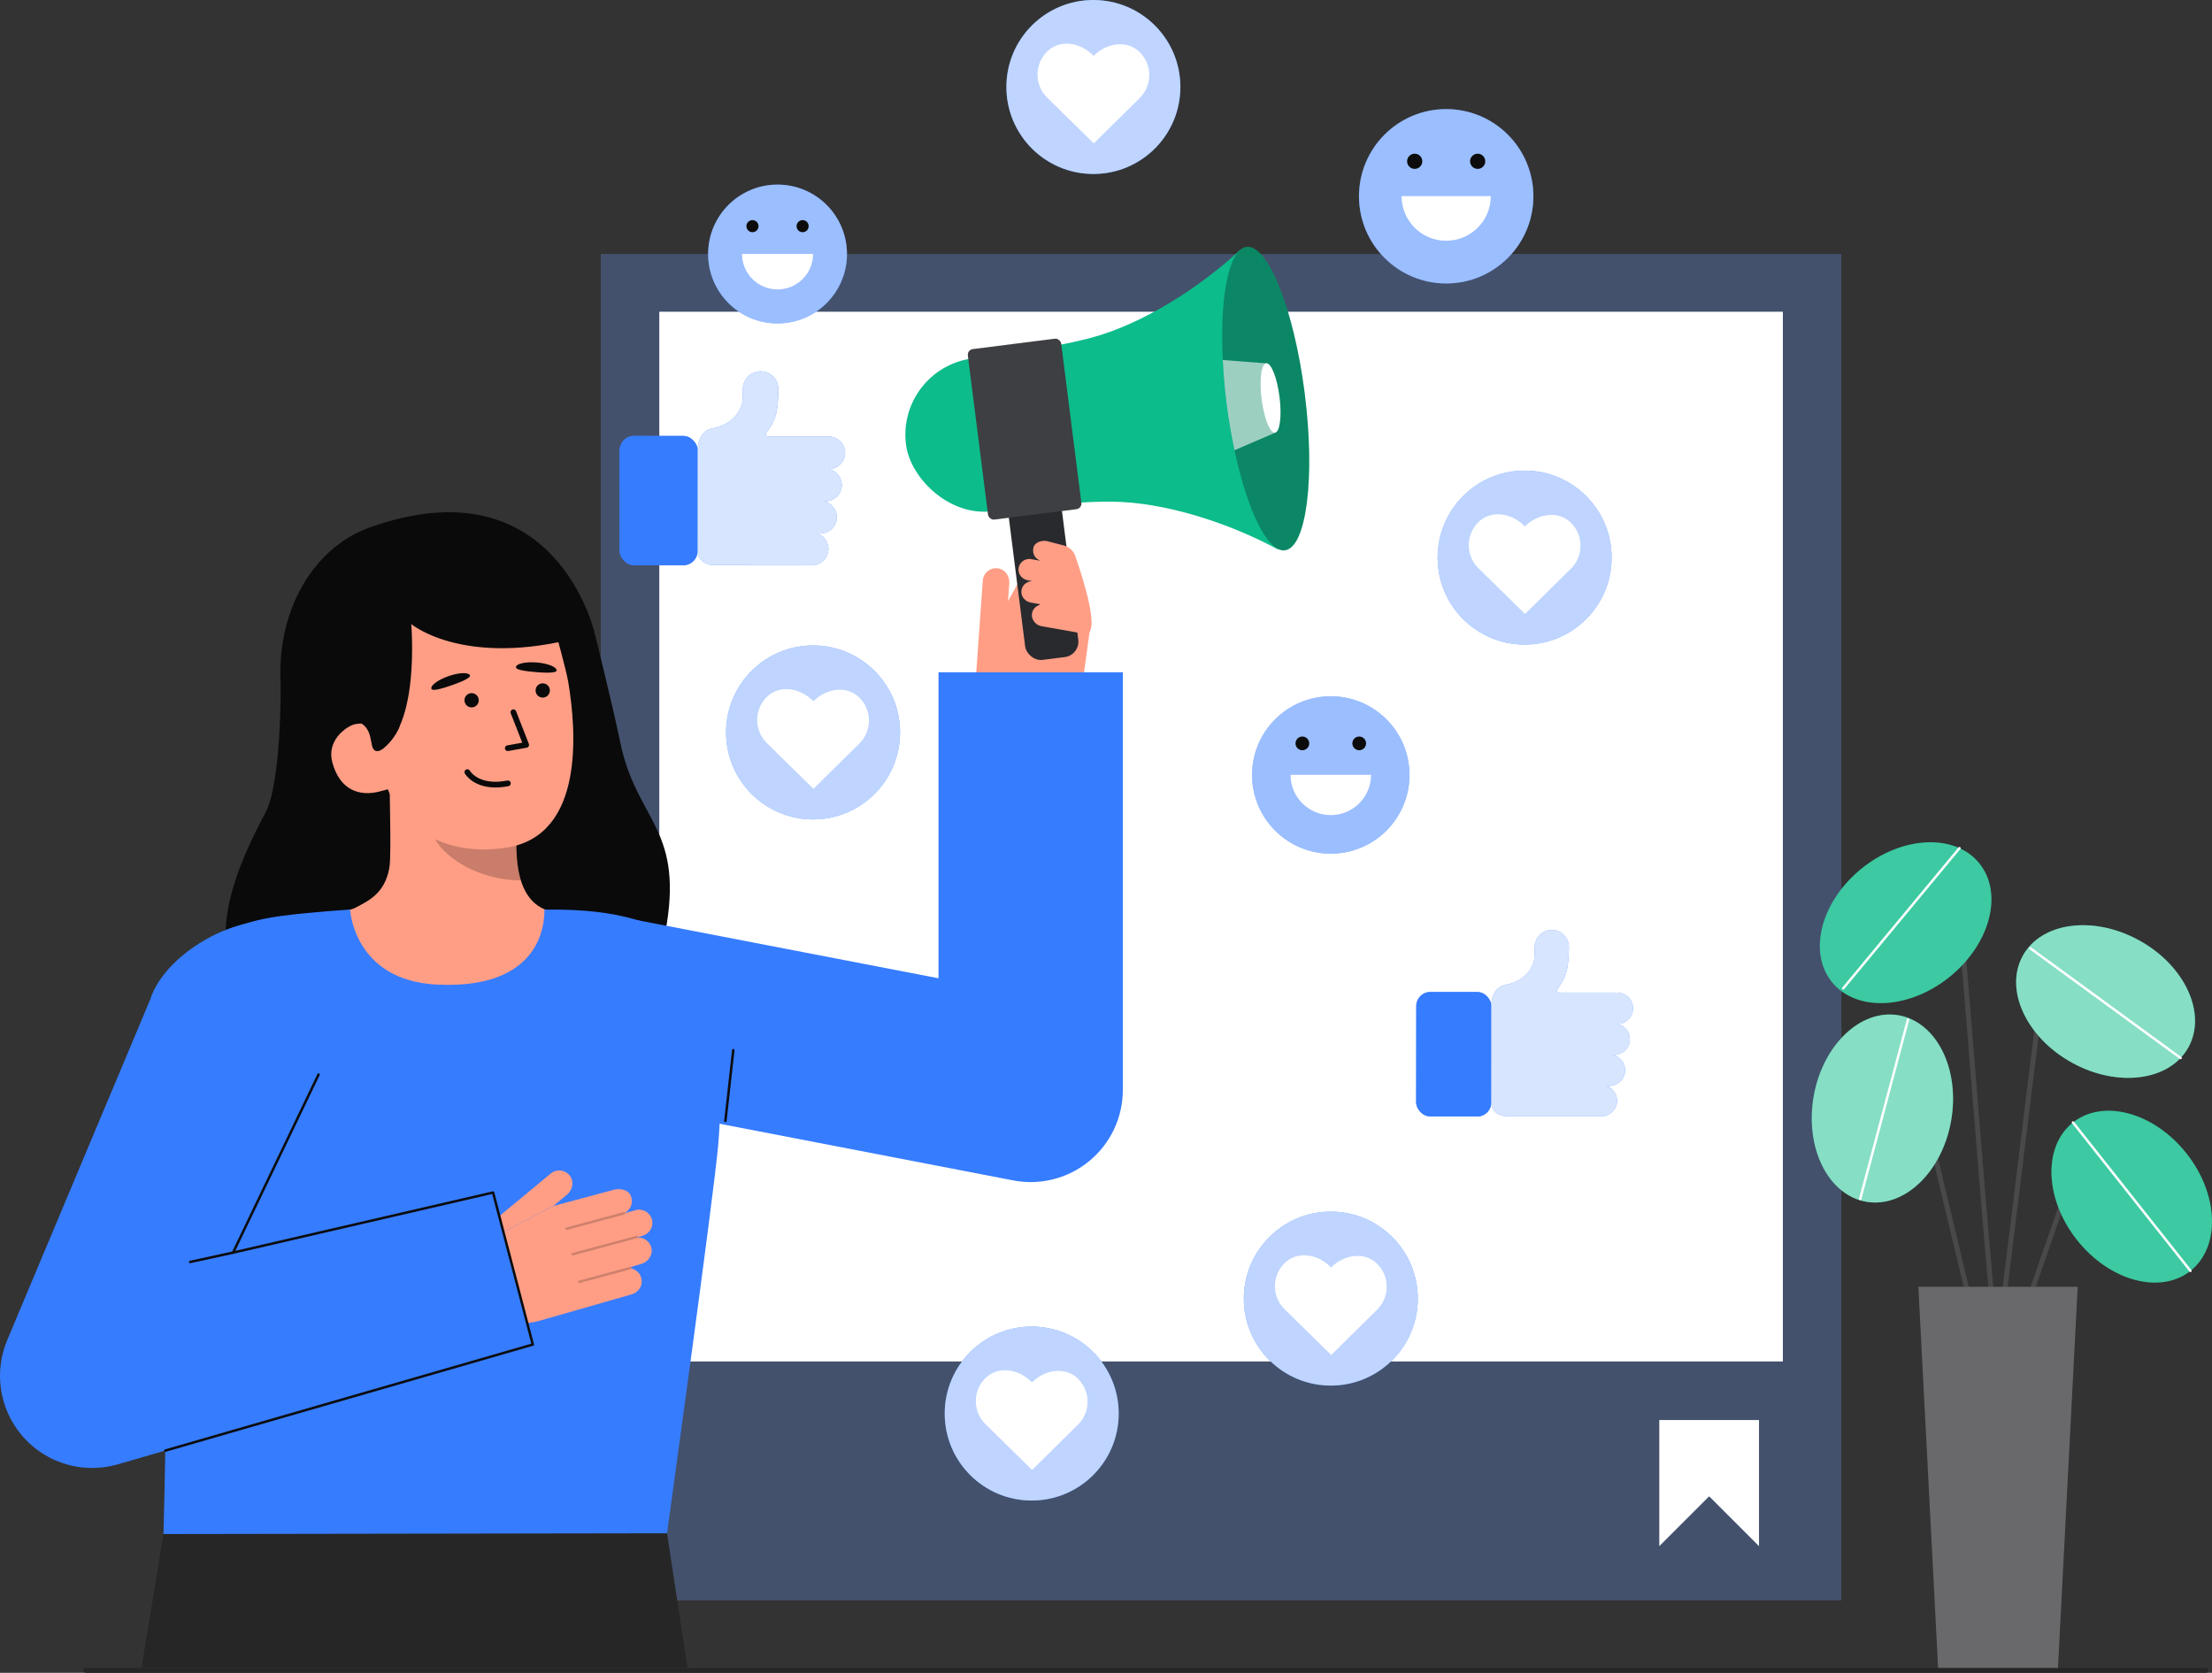 <svg id="Layer_2" data-name="Layer 2" xmlns="http://www.w3.org/2000/svg" viewBox="0 0 900.037 680.72" style="width: 100%; height: 100%;">
  <rect x="0" y="0" width="900.037" height="680.72" fill="#333333" stroke="none"/>
  <g id="Layer_2-2" data-name="Layer 2">
    <g>
      <rect x="244.457" y="103.367" width="504.783" height="547.857" fill="#fff" opacity=".1"></rect>
      <rect x="244.457" y="103.367" width="504.783" height="547.857" fill="#367cff" opacity=".2"></rect>
      <rect x="268.264" y="126.85" width="457.168" height="427.168" fill="#fff"></rect>
      <g>
        <circle cx="444.884" cy="35.399" r="35.399" fill="#367cff"></circle>
        <circle cx="444.884" cy="35.399" r="35.399" fill="#fff" opacity=".68"></circle>
        <path d="m463.948,21.447c-5.035-5.248-13.371-4.068-18.619.967l-.33.33-.357-.357c-5.139-5.146-13.477-6.506-18.623-1.366-5.146,5.139-5.152,13.477-.013,18.623l18.982,18.644c.031.03.08.03.11,0l18.85-18.609c4.887-5.095,4.887-13.137,0-18.232Z" fill="#fff"></path>
      </g>
      <polygon points="715.719 577.858 715.719 629.162 695.434 608.888 675.149 629.162 675.149 577.858 715.719 577.858" fill="#fff"></polygon>
      <g>
        <circle cx="419.787" cy="575.212" r="35.399" fill="#367cff"></circle>
        <circle cx="419.787" cy="575.212" r="35.399" fill="#fff" opacity=".68"></circle>
        <path d="m438.85,561.26c-5.035-5.248-13.371-4.068-18.619.967l-.33.33-.357-.357c-5.139-5.146-13.477-6.506-18.623-1.366-5.146,5.139-5.152,13.477-.013,18.623l18.982,18.644c.031.03.08.03.11,0l18.85-18.609c4.887-5.095,4.887-13.137,0-18.232Z" fill="#fff"></path>
      </g>
      <g>
        <circle cx="330.828" cy="298.042" r="35.399" fill="#367cff"></circle>
        <circle cx="330.828" cy="298.042" r="35.399" fill="#fff" opacity=".68"></circle>
        <path d="m349.891,284.09c-5.035-5.248-13.371-4.068-18.619.967l-.33.33-.357-.357c-5.139-5.146-13.477-6.506-18.623-1.366-5.146,5.139-5.152,13.477-.013,18.623l18.982,18.644c.031.03.08.03.11,0l18.85-18.609c4.887-5.095,4.887-13.137,0-18.232Z" fill="#fff"></path>
      </g>
      <g>
        <g>
          <rect x="576.25" y="403.699" width="30.55" height="50.593" rx="5.653" ry="5.653" transform="translate(.496 -.683) rotate(.066)" fill="#367cff"></rect>
          <rect x="576.25" y="403.699" width="30.55" height="50.593" rx="5.653" ry="5.653" transform="translate(.496 -.683) rotate(.066)" fill="#367cff"></rect>
          <path d="m657.942,448.263c.151-2.942-1.695-5.47-4.302-6.363h1.069c3.531.005,6.506-2.799,6.53-6.33.021-3.085-2.15-5.667-5.049-6.281h.458c3.532.005,6.507-2.801,6.53-6.332.02-3.086-2.153-5.668-5.053-6.28,3.59-.009,6.485-2.984,6.356-6.607-.123-3.452-3.062-6.14-6.517-6.144l-19.493-.023h0l-4.217-.005c-.66,0-1.033-.753-.641-1.283,4.23-5.707,4.534-8.955,4.754-16.885l.004-.155c.103-3.826-2.9-7.039-6.725-7.147-.075-.002-.15-.004-.224-.004-3.756-.004-6.854,2.986-6.959,6.763l-.004.156c-.088,3.145-.076,5.244-.47,6.348-2.689,7.536-9.985,8.744-11.588,9.105-2.302.474-3.962,2.073-4.823,4.26-.447,1.135-.781,2.615-.758,3.73v40.007c0,3.248,2.95,5.509,6.522,5.467l36.098.039h0s1.969.002,1.969.002c3.421.004,6.355-2.623,6.53-6.04Z" fill="#fff" opacity=".3"></path>
        </g>
        <path d="m657.942,448.263c.151-2.942-1.695-5.47-4.302-6.363h1.069c3.531.005,6.506-2.799,6.53-6.33.021-3.085-2.15-5.667-5.049-6.281h.458c3.532.005,6.507-2.801,6.53-6.332.02-3.086-2.153-5.668-5.053-6.28,3.59-.009,6.485-2.984,6.356-6.607-.123-3.452-3.062-6.14-6.517-6.144l-19.493-.023h0l-4.217-.005c-.66,0-1.033-.753-.641-1.283,4.23-5.707,4.534-8.955,4.754-16.885l.004-.155c.103-3.826-2.9-7.039-6.725-7.147-.075-.002-.15-.004-.224-.004-3.756-.004-6.854,2.986-6.959,6.763l-.004.156c-.088,3.145-.076,5.244-.47,6.348-2.689,7.536-9.985,8.744-11.588,9.105-2.302.474-3.962,2.073-4.823,4.26-.447,1.135-.781,2.615-.758,3.73v40.007c0,3.248,2.95,5.509,6.522,5.467l36.098.039h0s1.969.002,1.969.002c3.421.004,6.355-2.623,6.53-6.04Z" fill="#367cff"></path>
        <path d="m657.942,448.263c.151-2.942-1.695-5.47-4.302-6.363h1.069c3.531.005,6.506-2.799,6.53-6.33.021-3.085-2.15-5.667-5.049-6.281h.458c3.532.005,6.507-2.801,6.53-6.332.02-3.086-2.153-5.668-5.053-6.28,3.59-.009,6.485-2.984,6.356-6.607-.123-3.452-3.062-6.14-6.517-6.144l-19.493-.023h0l-4.217-.005c-.66,0-1.033-.753-.641-1.283,4.23-5.707,4.534-8.955,4.754-16.885l.004-.155c.103-3.826-2.9-7.039-6.725-7.147-.075-.002-.15-.004-.224-.004-3.756-.004-6.854,2.986-6.959,6.763l-.004.156c-.088,3.145-.076,5.244-.47,6.348-2.689,7.536-9.985,8.744-11.588,9.105-2.302.474-3.962,2.073-4.823,4.26-.447,1.135-.781,2.615-.758,3.73v40.007c0,3.248,2.95,5.509,6.522,5.467l36.098.039h0s1.969.002,1.969.002c3.421.004,6.355-2.623,6.53-6.04Z" fill="#fff" opacity=".8"></path>
      </g>
      <g>
        <g>
          <rect x="252.111" y="177.387" width="31.773" height="52.619" rx="5.879" ry="5.879" transform="translate(.235 -.309) rotate(.066)" fill="#367cff"></rect>
          <rect x="252.111" y="177.387" width="31.773" height="52.619" rx="5.879" ry="5.879" transform="translate(.235 -.309) rotate(.066)" fill="#367cff"></rect>
          <path d="m337.074,223.735c.157-3.059-1.763-5.689-4.474-6.618h1.112c3.672.006,6.767-2.911,6.792-6.583.022-3.209-2.236-5.894-5.251-6.532h.476c3.673.005,6.768-2.913,6.792-6.586.021-3.21-2.239-5.895-5.255-6.532,3.734-.009,6.745-3.104,6.611-6.872-.128-3.59-3.185-6.386-6.778-6.39l-20.273-.023h0l-4.386-.005c-.686,0-1.075-.783-.666-1.334,4.399-5.935,4.715-9.314,4.945-17.561l.004-.162c.107-3.979-3.016-7.321-6.995-7.433-.078-.002-.156-.004-.233-.004-3.906-.005-7.128,3.105-7.238,7.034l-.004.162c-.091,3.27-.079,5.454-.489,6.603-2.797,7.838-10.385,9.094-12.052,9.47-2.394.493-4.121,2.156-5.016,4.431-.464,1.18-.813,2.72-.788,3.88v41.609c0,3.378,3.068,5.729,6.783,5.686l37.544.041h0s2.047.002,2.047.002c3.558.004,6.609-2.728,6.792-6.282Z" fill="#fff" opacity=".3"></path>
        </g>
        <path d="m337.074,223.735c.157-3.059-1.763-5.689-4.474-6.618h1.112c3.672.006,6.767-2.911,6.792-6.583.022-3.209-2.236-5.894-5.251-6.532h.476c3.673.005,6.768-2.913,6.792-6.586.021-3.21-2.239-5.895-5.255-6.532,3.734-.009,6.745-3.104,6.611-6.872-.128-3.59-3.185-6.386-6.778-6.39l-20.273-.023h0l-4.386-.005c-.686,0-1.075-.783-.666-1.334,4.399-5.935,4.715-9.314,4.945-17.561l.004-.162c.107-3.979-3.016-7.321-6.995-7.433-.078-.002-.156-.004-.233-.004-3.906-.005-7.128,3.105-7.238,7.034l-.004.162c-.091,3.27-.079,5.454-.489,6.603-2.797,7.838-10.385,9.094-12.052,9.47-2.394.493-4.121,2.156-5.016,4.431-.464,1.18-.813,2.72-.788,3.88v41.609c0,3.378,3.068,5.729,6.783,5.686l37.544.041h0s2.047.002,2.047.002c3.558.004,6.609-2.728,6.792-6.282Z" fill="#367cff"></path>
        <path d="m337.074,223.735c.157-3.059-1.763-5.689-4.474-6.618h1.112c3.672.006,6.767-2.911,6.792-6.583.022-3.209-2.236-5.894-5.251-6.532h.476c3.673.005,6.768-2.913,6.792-6.586.021-3.21-2.239-5.895-5.255-6.532,3.734-.009,6.745-3.104,6.611-6.872-.128-3.59-3.185-6.386-6.778-6.39l-20.273-.023h0l-4.386-.005c-.686,0-1.075-.783-.666-1.334,4.399-5.935,4.715-9.314,4.945-17.561l.004-.162c.107-3.979-3.016-7.321-6.995-7.433-.078-.002-.156-.004-.233-.004-3.906-.005-7.128,3.105-7.238,7.034l-.004.162c-.091,3.27-.079,5.454-.489,6.603-2.797,7.838-10.385,9.094-12.052,9.47-2.394.493-4.121,2.156-5.016,4.431-.464,1.18-.813,2.72-.788,3.88v41.609c0,3.378,3.068,5.729,6.783,5.686l37.544.041h0s2.047.002,2.047.002c3.558.004,6.609-2.728,6.792-6.282Z" fill="#fff" opacity=".8"></path>
      </g>
      <g>
        <circle cx="620.357" cy="226.898" r="35.399" fill="#367cff"></circle>
        <circle cx="620.357" cy="226.898" r="35.399" fill="#fff" opacity=".68"></circle>
        <path d="m639.42,212.945c-5.035-5.248-13.371-4.068-18.619.967l-.33.33-.357-.357c-5.139-5.146-13.477-6.506-18.623-1.366-5.146,5.139-5.152,13.477-.013,18.623l18.982,18.644c.031.03.08.03.11,0l18.85-18.609c4.887-5.095,4.887-13.137,0-18.232Z" fill="#fff"></path>
      </g>
      <g>
        <circle cx="541.492" cy="528.439" r="35.399" fill="#367cff"></circle>
        <circle cx="541.492" cy="528.439" r="35.399" fill="#fff" opacity=".68"></circle>
        <path d="m560.555,514.486c-5.035-5.248-13.371-4.068-18.619.967l-.33.33-.357-.357c-5.139-5.146-13.477-6.506-18.623-1.366-5.146,5.139-5.152,13.477-.013,18.623l18.982,18.644c.031.03.08.03.11,0l18.85-18.609c4.887-5.095,4.887-13.137,0-18.232Z" fill="#fff"></path>
      </g>
      <g>
        <circle cx="541.484" cy="315.355" r="32.026" fill="#367cff"></circle>
        <circle cx="541.484" cy="315.355" r="32.026" fill="#fff" opacity=".5"></circle>
        <path d="m557.868,315.3c0,9.049-7.335,16.384-16.384,16.384s-16.384-7.335-16.384-16.384h32.768Z" fill="#fff"></path>
        <g>
          <circle cx="529.919" cy="302.502" r="2.79" fill="#0c0c0c"></circle>
          <circle cx="553.048" cy="302.502" r="2.79" fill="#0c0c0c"></circle>
        </g>
      </g>
      <circle cx="316.374" cy="103.367" r="28.253" fill="#367cff"></circle>
      <circle cx="316.374" cy="103.367" r="28.253" fill="#fff" opacity=".5"></circle>
      <path d="m330.828,103.319c0,7.983-6.471,14.454-14.454,14.454s-14.454-6.471-14.454-14.454h28.908Z" fill="#fff"></path>
      <g>
        <circle cx="306.171" cy="92.029" r="2.461" fill="#0c0c0c"></circle>
        <circle cx="326.576" cy="92.029" r="2.461" fill="#0c0c0c"></circle>
      </g>
      <g>
        <g>
          <path d="m114.2,278.829s.368,39.678-6.228,51.956c-18.989,35.347-23.579,62.419-1.2,81.108,22.379,18.689,157.203,10.586,164.554-36.058,6.189-39.269-12.52-42.287-18.997-73.961-2.93-14.332-10.403-44.302-10.403-44.302" fill="#0a0a0a"></path>
          <path id="sk" d="m232.997,373.239c-.233-.033-3.225,42.871-53.06,38.657-34.5-2.912-46.464-39.658-47.255-39.665,3.73-.756,10.009-1.847,11.67-2.714,5.464-2.87,12.219-5.846,14.071-16.386,1.067-6.075-.352-37.221.233-43.372l52.883,12.329c-.863,12.995-6.33,43.089,11.784,48.596,3.014.911,6.262,1.753,9.673,2.556Z" fill="#ff9e85"></path>
          <path id="sh" d="m211.941,358.255c-.728-2.403-1.155-4.491-1.516-8.24-.647-6.705-.211-12.859.527-19.127-10.692-1.526-20.928-6.126-29.168-13.109-1.018,3.625-6.58,19.453-5.114,22.921,2.771,6.556,15.979,17.372,35.272,17.554Z" fill="#0c0c0c" opacity=".22"></path>
          <path d="m206.271,344.894c-20.728,3.32-43.734-3.694-51.05-31.118l-11.098-24.401c-7.316-27.424,1.157-53.499,26.978-60.387h0c25.821-6.889,47.494.216,54.811,27.64,0,0,4.423,15.673,5.321,21.019,3.386,20.159,6.489,62.209-24.962,67.247Z" fill="#ff9e85"></path>
          <path id="e1_eb" d="m226.482,272.85c-.029.909-3.432,1.066-8.004.689-4.571-.377-8.635-.924-8.55-2.054.107-1.427,3.919-2.277,8.49-1.9,4.571.377,8.11,1.835,8.064,3.265Z" fill="#0a0a0a"></path>
          <path d="m123.819,299.667l30.085,5.958c17.247-8.506,13.425-51.675,13.425-51.675,0,0,23.148,19.454,74.598,3.621,0,0-15.708-69.889-91.456-42.962-24.425,8.683-40.291,37.444-35.585,70.855,3.298,23.414,8.933,14.202,8.933,14.202Z" fill="#0a0a0a"></path>
          <path d="m154.557,322.047c-7.847,2.093-16.25-.13-19.369-11.951-2.072-7.853,3.941-14.372,11.788-16.466l5.446,4.179,8.881,22.437-6.747,1.8Z" fill="#ff9e85"></path>
          <g>
            <circle id="e1_eye" cx="220.829" cy="280.966" r="2.907" transform="translate(-20.081 17.016) rotate(-4.221)" fill="#0a0a0a"></circle>
            <g id="e1_n">
              <path d="m206.692,305.622c-.587.043-1.122-.363-1.228-.954-.114-.632.306-1.237.939-1.35l6.094-1.095-4.685-11.988c-.233-.598.062-1.272.661-1.506.598-.233,1.272.062,1.506.66l5.199,13.305c.126.324.101.688-.069.991s-.466.515-.809.577l-7.486,1.346c-.04.007-.081.012-.121.015Z" fill="#0a0a0a"></path>
            </g>
            <g id="e1_m">
              <path d="m203.407,320.38c-10.511.776-14.108-5.345-14.27-5.633-.316-.559-.119-1.268.44-1.584.555-.315,1.262-.12,1.58.434.151.26,3.821,6.262,15.286,4.026.643-.128,1.242.289,1.365.919.123.63-.289,1.241-.918,1.364-1.237.241-2.397.395-3.482.475Z" fill="#0a0a0a"></path>
            </g>
            <path id="e1_eb-2" data-name="e1_eb" d="m191.226,274.842c.342.843-2.705,2.367-7.036,3.877s-8.267,2.659-8.648,1.592c-.481-1.348,2.658-3.671,6.989-5.181,4.331-1.51,8.157-1.614,8.695-.288Z" fill="#0a0a0a"></path>
            <circle id="e1_eye-2" data-name="e1_eye" cx="191.894" cy="284.959" r="2.907" transform="translate(-20.453 14.897) rotate(-4.221)" fill="#0a0a0a"></circle>
          </g>
          <path d="m135.829,288.92l.453,11.087c1.914-2.681,4.818-4.661,8.308-5.34.867-.18,1.736-.233,2.59-.225,5.598,3.8,2.405,11.73,6.724,11.182,2.453-.311,7.637-6.537,8.717-10.243.685-2.349-6.115-10.665-6.264-13.107" fill="#0a0a0a"></path>
        </g>
        <g>
          <path d="m399.888,236.263c.22-3.082,2.976-5.377,6.082-4.991,2.912.362,4.916,3.142,4.707,6.069l-.522,7.3,12.221-22.281c1.316-2.501,4.53-4.729,7.237-3.068,2.277,1.198,5.066,3.165,6.647,6.173.028.01,8.301,29.304,7.081,31.624l-3.259,23.784c-5.178,9.842-15.809,15.559-26.875,14.45l-17.417-1.745,4.098-57.316Z" fill="#ff9e85"></path>
          <g fill="none" opacity=".2">
            <path d="m420.341,247.583c.241.124.538.034.668-.204l11.595-21.204c.132-.242.043-.546-.199-.679-.218-.143-.546-.043-.679.199l-11.595,21.204c-.132.242-.043.546.199.679l.01.005Z" fill="#0c0c0c"></path>
          </g>
        </g>
        <path d="m419.369,481.018c-2.366,0-4.744-.224-7.105-.68l-177.171-34.192,14.211-73.642,132.565,25.583v-124.518h75v169.947c0,11.19-4.998,21.796-13.628,28.92-6.774,5.592-15.233,8.581-23.872,8.581Z" fill="#367cff"></path>
        <polygon points="66.51 624.245 57.605 678.533 279.704 678.533 271.402 623.917 66.51 624.245" fill="#262626"></polygon>
        <path id="b_1_b" d="m177.972,400.669c-34.092-1.607-35.527-30.544-35.527-30.544,0,0-16.892,1.092-28.121,2.611-18.384,2.487-30.512,8.721-40.163,18.372-8.978,8.978-14.444,18.692-8.66,80.711,4.188,44.906,1.01,152.426,1.01,152.426l204.892-.328s19.117-137.883,20.837-158.097c3.283-38.589-3.712-71.211-11.724-79.223-16.471-16.471-44.828-16.471-58.989-16.469-.231,0,2.873,32.73-43.555,30.541Z" fill="#367cff"></path>
        <path d="m295.145,456.676c-.019,0-.038,0-.057-.003-.274-.031-.472-.278-.441-.553l3.229-28.838c.03-.274.283-.476.553-.441.274.031.472.278.441.553l-3.229,28.838c-.028.255-.245.444-.496.444Z" fill="#0c0c0c"></path>
        <path d="m197.716,499.396l26.372-21.855c2.379-1.971,5.942-1.567,7.811.944,1.752,2.354,1.129,5.724-1.131,7.597l-5.635,4.67-26.522,13.736-.895-5.092Z" fill="#ff9e85"></path>
        <path d="m255.639,531.39l-36.137-7.381,15.021-34.577,36.137,7.381-15.021,34.577Z" fill="#367cff"></path>
        <g>
          <path d="m225.133,490.752l24.547-6.575c2.717-.779,6.548.003,7.22,3.108.709,2.474-.425,5.036-2.585,6.23.011.025.029.047.034.075.006.021.001.042.004.063l4.189-1.201c3.214-.921,6.583,1.264,6.899,4.776.235,2.61-1.587,4.976-4.106,5.698l-1.783.511c-.009.059-.028.115-.057.166,2.554-.132,4.949,1.566,5.557,4.198.66,2.859-1.263,5.696-4.084,6.505l-4.382,1.256c.146.054.269.167.316.331.026.096.013.19-.015.278,2.189.493,3.995,2.324,4.222,4.848.234,2.61-1.587,4.976-4.106,5.698l-37.357,10.706c-10.691,3.064-22.172-.665-29.021-9.427l-10.781-13.79,45.289-23.455Z" fill="#ff9e85"></path>
          <g fill="none" opacity=".2">
            <path d="m230.05,500.144c.077.26.347.412.61.342l23.336-6.282c.266-.072.424-.346.353-.613-.047-.256-.347-.425-.613-.353l-23.336,6.282c-.266.072-.424.346-.353.613l.003.011Z" fill="#0c0c0c"></path>
          </g>
          <g fill="none" opacity=".2">
            <path d="m232.536,510.513c.077.26.347.412.61.342l26.043-7.011c.266-.072.424-.346.353-.613-.067-.243-.346-.424-.613-.353l-26.043,7.011c-.266.072-.424.346-.353.613l.003.011Z" fill="#0c0c0c"></path>
          </g>
          <g fill="none" opacity=".2">
            <path d="m235.165,521.758c.077.26.347.412.61.342l20.774-5.592c.266-.072.424-.346.353-.613-.078-.268-.346-.424-.613-.353l-20.774,5.592c-.266.072-.424.346-.353.613l.003.011Z" fill="#0c0c0c"></path>
          </g>
        </g>
        <path d="m216.792,547.123l-169.665,48.976c-3.188.847-6.421,1.258-9.625,1.258-10.818,0-21.3-4.689-28.527-13.158-9.368-10.979-11.605-26.357-5.753-39.549l57.844-137.801c6.189-19.913,39.769-38.359,58.697-29.96,18.932,8.398,18.258,41.442,9.859,60.373l-34.781,72.465,105.787-24.456,16.163,61.853Z" fill="#367cff"></path>
        <path d="m67.255,590.788c-.218,0-.417-.142-.48-.361-.076-.265.076-.542.342-.619l149.067-43.03-15.916-60.911-105.314,24.347c-.187.041-.383-.025-.503-.175-.12-.15-.144-.355-.061-.529l34.781-72.465c.12-.25.419-.354.668-.234.248.12.354.418.234.667l-34.331,71.527,104.774-24.222c.261-.06.527.1.596.361l16.162,61.853c.069.262-.084.532-.345.607l-149.536,43.165c-.046.013-.093.02-.139.02Z" fill="#0c0c0c"></path>
        <path d="m77.375,514.024c-.229,0-.437-.16-.487-.394-.059-.27.112-.536.382-.595l17.465-3.798c.269-.056.536.112.595.382.059.27-.112.536-.382.595l-17.465,3.798c-.036.008-.071.011-.107.011Z" fill="#0c0c0c"></path>
        <g>
          <rect x="412.194" y="178.647" width="21.793" height="89.667" rx="6.324" ry="6.324" transform="translate(-24.736 54.955) rotate(-7.221)" fill="#292a2e"></rect>
          <rect x="368.374" y="145.413" width="65.481" height="62.687" rx="31.343" ry="31.343" transform="translate(-19.037 51.822) rotate(-7.221)" fill="#0cbc8b"></rect>
          <path d="m502.307,183.2l-5.994,2.576-5.038-39.762,6.261.48c.278,5.642.799,11.585,1.575,17.713.844,6.663,1.928,13.046,3.195,18.992Z" fill="#367cff"></path>
          <path d="m520.622,161.485c.989,7.807.161,14.34-1.847,14.595-.4.051-.816-.151-1.232-.569-.002,0-.003-.002-.005-.002-1.684-1.681-3.4-6.852-4.192-13.102-.735-5.804-.467-10.904.547-13.243.348-.806.784-1.284,1.3-1.35,2.007-.254,4.439,5.866,5.428,13.671Z" fill="#367cff"></path>
          <path d="m499.126,164.337c-.006-.044-.01-.086-.016-.13-3.212-25.35,1.304-52.495,5.73-62.711-16.294,15.2-39.728,30.417-61.374,36.084-8.735,2.287-19.387,4.26-35.528,6.285l7.987,63.038c16.137-2.064,26.944-2.811,35.973-2.774,22.375.09,48.863,8.981,68.434,19.637-6.834-8.789-17.977-33.95-21.189-59.3-.006-.044-.012-.086-.017-.13Z" fill="#0cbc8b"></path>
          <rect x="397.765" y="139.67" width="38.272" height="69.916" rx="2.298" ry="2.298" transform="translate(-18.644 53.789) rotate(-7.221)" fill="#292a2e"></rect>
          <rect x="397.765" y="139.67" width="38.272" height="69.916" rx="2.298" ry="2.298" transform="translate(-18.644 53.789) rotate(-7.221)" fill="#fff" opacity=".1"></rect>
          <path d="m530.885,160.181c4.32,34.098.702,62.633-8.065,63.744-1.748.221-3.564-.658-5.38-2.486-.01.001-.011-.009-.021-.007-7.357-7.341-14.849-29.929-18.308-57.225-3.212-25.35-2.039-47.623,2.387-57.839,1.521-3.522,3.426-5.61,5.68-5.895,8.768-1.111,19.388,25.621,23.707,59.708Z" fill="#0cbc8b"></path>
          <path d="m530.885,160.181c4.32,34.098.702,62.633-8.065,63.744-1.748.221-3.564-.658-5.38-2.486-.01.001-.011-.009-.021-.007-7.357-7.341-14.849-29.929-18.308-57.225-3.212-25.35-2.039-47.623,2.387-57.839,1.521-3.522,3.426-5.61,5.68-5.895,8.768-1.111,19.388,25.621,23.707,59.708Z" fill="#0c0c0c" opacity=".3"></path>
          <path d="m515.198,147.852l3.581,28.266-16.473,7.082c-1.267-5.946-2.351-12.329-3.195-18.992-.776-6.128-1.297-12.072-1.575-17.713l17.661,1.357Z" fill="#fff" opacity=".6"></path>
          <path d="m520.622,161.485c.989,7.807.161,14.34-1.847,14.595-.4.051-.816-.151-1.232-.569-.002,0-.003-.002-.005-.002-1.684-1.681-3.4-6.852-4.192-13.102-.735-5.804-.467-10.904.547-13.243.348-.806.784-1.284,1.3-1.35,2.007-.254,4.439,5.866,5.428,13.671Z" fill="#fff"></path>
        </g>
        <path d="m419.861,250.379c0-2.325,1.566-3.722,3.23-4.277-.033-.071-.163-.22-.037-.27l-3.646-.646c-2.204-.391-3.944-2.304-3.825-4.539.123-2.318,1.969-4.018,4.121-4.131-.025-.035-.017-.084-.03-.126l-1.498-.266c-2.073-.368-3.725-2.106-3.755-4.212-.04-2.833,2.47-4.859,5.115-4.39l3.458.613c0-.019-.016-.033-.012-.052.002-.024.029-.037.036-.06-1.833-.771-2.961-2.725-2.599-4.765.279-2.537,3.275-3.48,5.511-3.084l6.946,1.795c2.178.563,3.925,2.178,4.663,4.303,3.143,9.049,10.789,32.881,3.654,31.617l-17.566-3.112c-2.027-.359-3.763-2.338-3.763-4.397Z" fill="#ff9e85"></path>
      </g>
      <g>
        <circle cx="588.437" cy="79.875" r="35.482" fill="#367cff"></circle>
        <g>
          <circle cx="588.437" cy="79.875" r="35.482" fill="#fff" opacity=".5"></circle>
          <path d="m606.59,79.814c0,10.025-8.127,18.152-18.152,18.152s-18.152-8.127-18.152-18.152h36.305Z" fill="#fff"></path>
          <g>
            <circle cx="575.624" cy="65.635" r="3.091" fill="#0c0c0c"></circle>
            <circle cx="601.25" cy="65.635" r="3.091" fill="#0c0c0c"></circle>
          </g>
        </g>
      </g>
      <g>
        <path d="m812.978,548.286c-.256,0-.512-.098-.707-.293-1.409-1.409-3.706-27.262-9.893-104.234-2.53-31.488-4.921-61.229-6.665-79.304-.125-1.291-.626-1.441-.79-1.491-2.394-.724-9.652,5.007-13.708,10.022-.347.429-.976.496-1.406.149-.43-.348-.496-.977-.148-1.407,2.681-3.316,11.417-12.008,15.838-10.68.891.268,1.995,1.042,2.205,3.214,1.746,18.091,4.137,47.84,6.669,79.336,3.76,46.775,8.019,99.767,9.418,103.104.281.391.246.939-.105,1.291-.195.195-.451.293-.707.293Z" fill="#494949"></path>
        <ellipse cx="775.382" cy="375.472" rx="38.507" ry="28.398" transform="translate(-64.461 567.46) rotate(-38.715)" fill="#0cbc8b"></ellipse>
        <ellipse cx="775.382" cy="375.472" rx="38.507" ry="28.398" transform="translate(-64.461 567.46) rotate(-38.715)" fill="#fff" opacity=".2"></ellipse>
        <path d="m749.989,402.665c-.112,0-.226-.038-.319-.115-.212-.176-.242-.491-.065-.704l47.291-57.029c.176-.212.491-.243.704-.065.212.176.242.491.065.704l-47.291,57.029c-.099.119-.241.181-.385.181Z" fill="#fff"></path>
        <path d="m823.292,536.06c-.109,0-.22-.018-.328-.056-.521-.181-.798-.751-.616-1.273l17.764-51.087c1.066-3.066,3.587-5.351,6.742-6.112,3.155-.762,6.44.123,8.786,2.365l9.392,8.971c.399.381.414,1.015.032,1.414-.381.399-1.013.415-1.413.032l-9.392-8.971c-1.854-1.77-4.444-2.468-6.937-1.867-2.49.601-4.48,2.405-5.322,4.825l-17.764,51.087c-.144.413-.53.672-.944.672Z" fill="#494949"></path>
        <ellipse cx="867.372" cy="486.954" rx="28.398" ry="38.507" transform="translate(-114.953 643.468) rotate(-38.363)" fill="#0cbc8b"></ellipse>
        <path d="m804.908,545.028c-.452,0-.862-.309-.972-.768l-29.811-124.645c-.423-1.767-1.729-3.079-3.494-3.51-1.762-.43-3.528.133-4.718,1.507l-9.189,10.619c-.361.419-.992.463-1.41.102-.418-.362-.463-.993-.102-1.411l9.189-10.619c1.663-1.924,4.229-2.744,6.704-2.141,2.471.603,4.373,2.514,4.965,4.988l29.811,124.645c.128.537-.203,1.077-.74,1.205-.078.019-.156.027-.233.027Z" fill="#494949"></path>
        <ellipse cx="765.927" cy="451.081" rx="38.507" ry="28.398" transform="translate(190.934 1128.947) rotate(-80.189)" fill="#0cbc8b"></ellipse>
        <path d="m812.979,548.286c-.04,0-.082-.002-.123-.007-.548-.068-.938-.567-.87-1.115l19.037-154.558c.429-3.485,2.779-6.296,6.134-7.335s6.881-.049,9.207,2.583l21.758,24.643c.365.414.326,1.046-.088,1.411-.413.365-1.044.328-1.412-.088l-21.758-24.642c-1.796-2.035-4.522-2.801-7.115-1.997-2.593.803-4.409,2.976-4.741,5.669l-19.037,154.558c-.062.507-.493.878-.991.878Z" fill="#494949"></path>
        <ellipse cx="856.741" cy="407.553" rx="28.398" ry="38.507" transform="translate(85.422 959.977) rotate(-61.051)" fill="#0cbc8b"></ellipse>
        <ellipse cx="867.372" cy="486.954" rx="28.398" ry="38.507" transform="translate(-114.953 643.468) rotate(-38.363)" fill="#fff" opacity=".2"></ellipse>
        <ellipse cx="765.927" cy="451.081" rx="38.507" ry="28.398" transform="translate(190.934 1128.947) rotate(-80.189)" fill="#fff" opacity=".5"></ellipse>
        <ellipse cx="856.741" cy="407.553" rx="28.398" ry="38.507" transform="translate(85.422 959.977) rotate(-61.051)" fill="#fff" opacity=".5"></ellipse>
        <polygon points="837.326 679.427 788.63 679.427 780.561 523.623 845.396 523.623 837.326 679.427" fill="#292a2e"></polygon>
        <polygon points="837.326 679.427 788.63 679.427 780.561 523.623 845.396 523.623 837.326 679.427" fill="#fff" opacity=".3"></polygon>
        <path d="m891.271,517.647c-.147,0-.293-.065-.392-.189l-47.798-60.386c-.172-.217-.135-.531.081-.703.215-.17.53-.135.702.082l47.798,60.386c.172.217.135.531-.081.703-.092.073-.201.108-.311.108Z" fill="#fff"></path>
        <path d="m887.258,431.03c-.103,0-.206-.031-.295-.096l-61.166-44.663c-.223-.163-.271-.476-.109-.699.165-.223.479-.271.699-.109l61.166,44.663c.223.163.271.476.109.699-.099.134-.251.205-.404.205Z" fill="#fff"></path>
        <path d="m756.883,488.378c-.042,0-.086-.005-.129-.017-.267-.071-.426-.345-.354-.612l19.472-72.953c.07-.266.342-.427.612-.354.267.071.426.345.354.612l-19.472,72.953c-.06.224-.262.371-.483.371Z" fill="#fff"></path>
      </g>
      <path d="m34.892,680.72h862.713c.552,0,1-.448,1-1,0-.552-.448-1-1-1H34.892c-.552,0-1,.448-1,1,0,.552.448,1,1,1Z" fill="#262626"></path>
    </g>
  </g>
</svg>